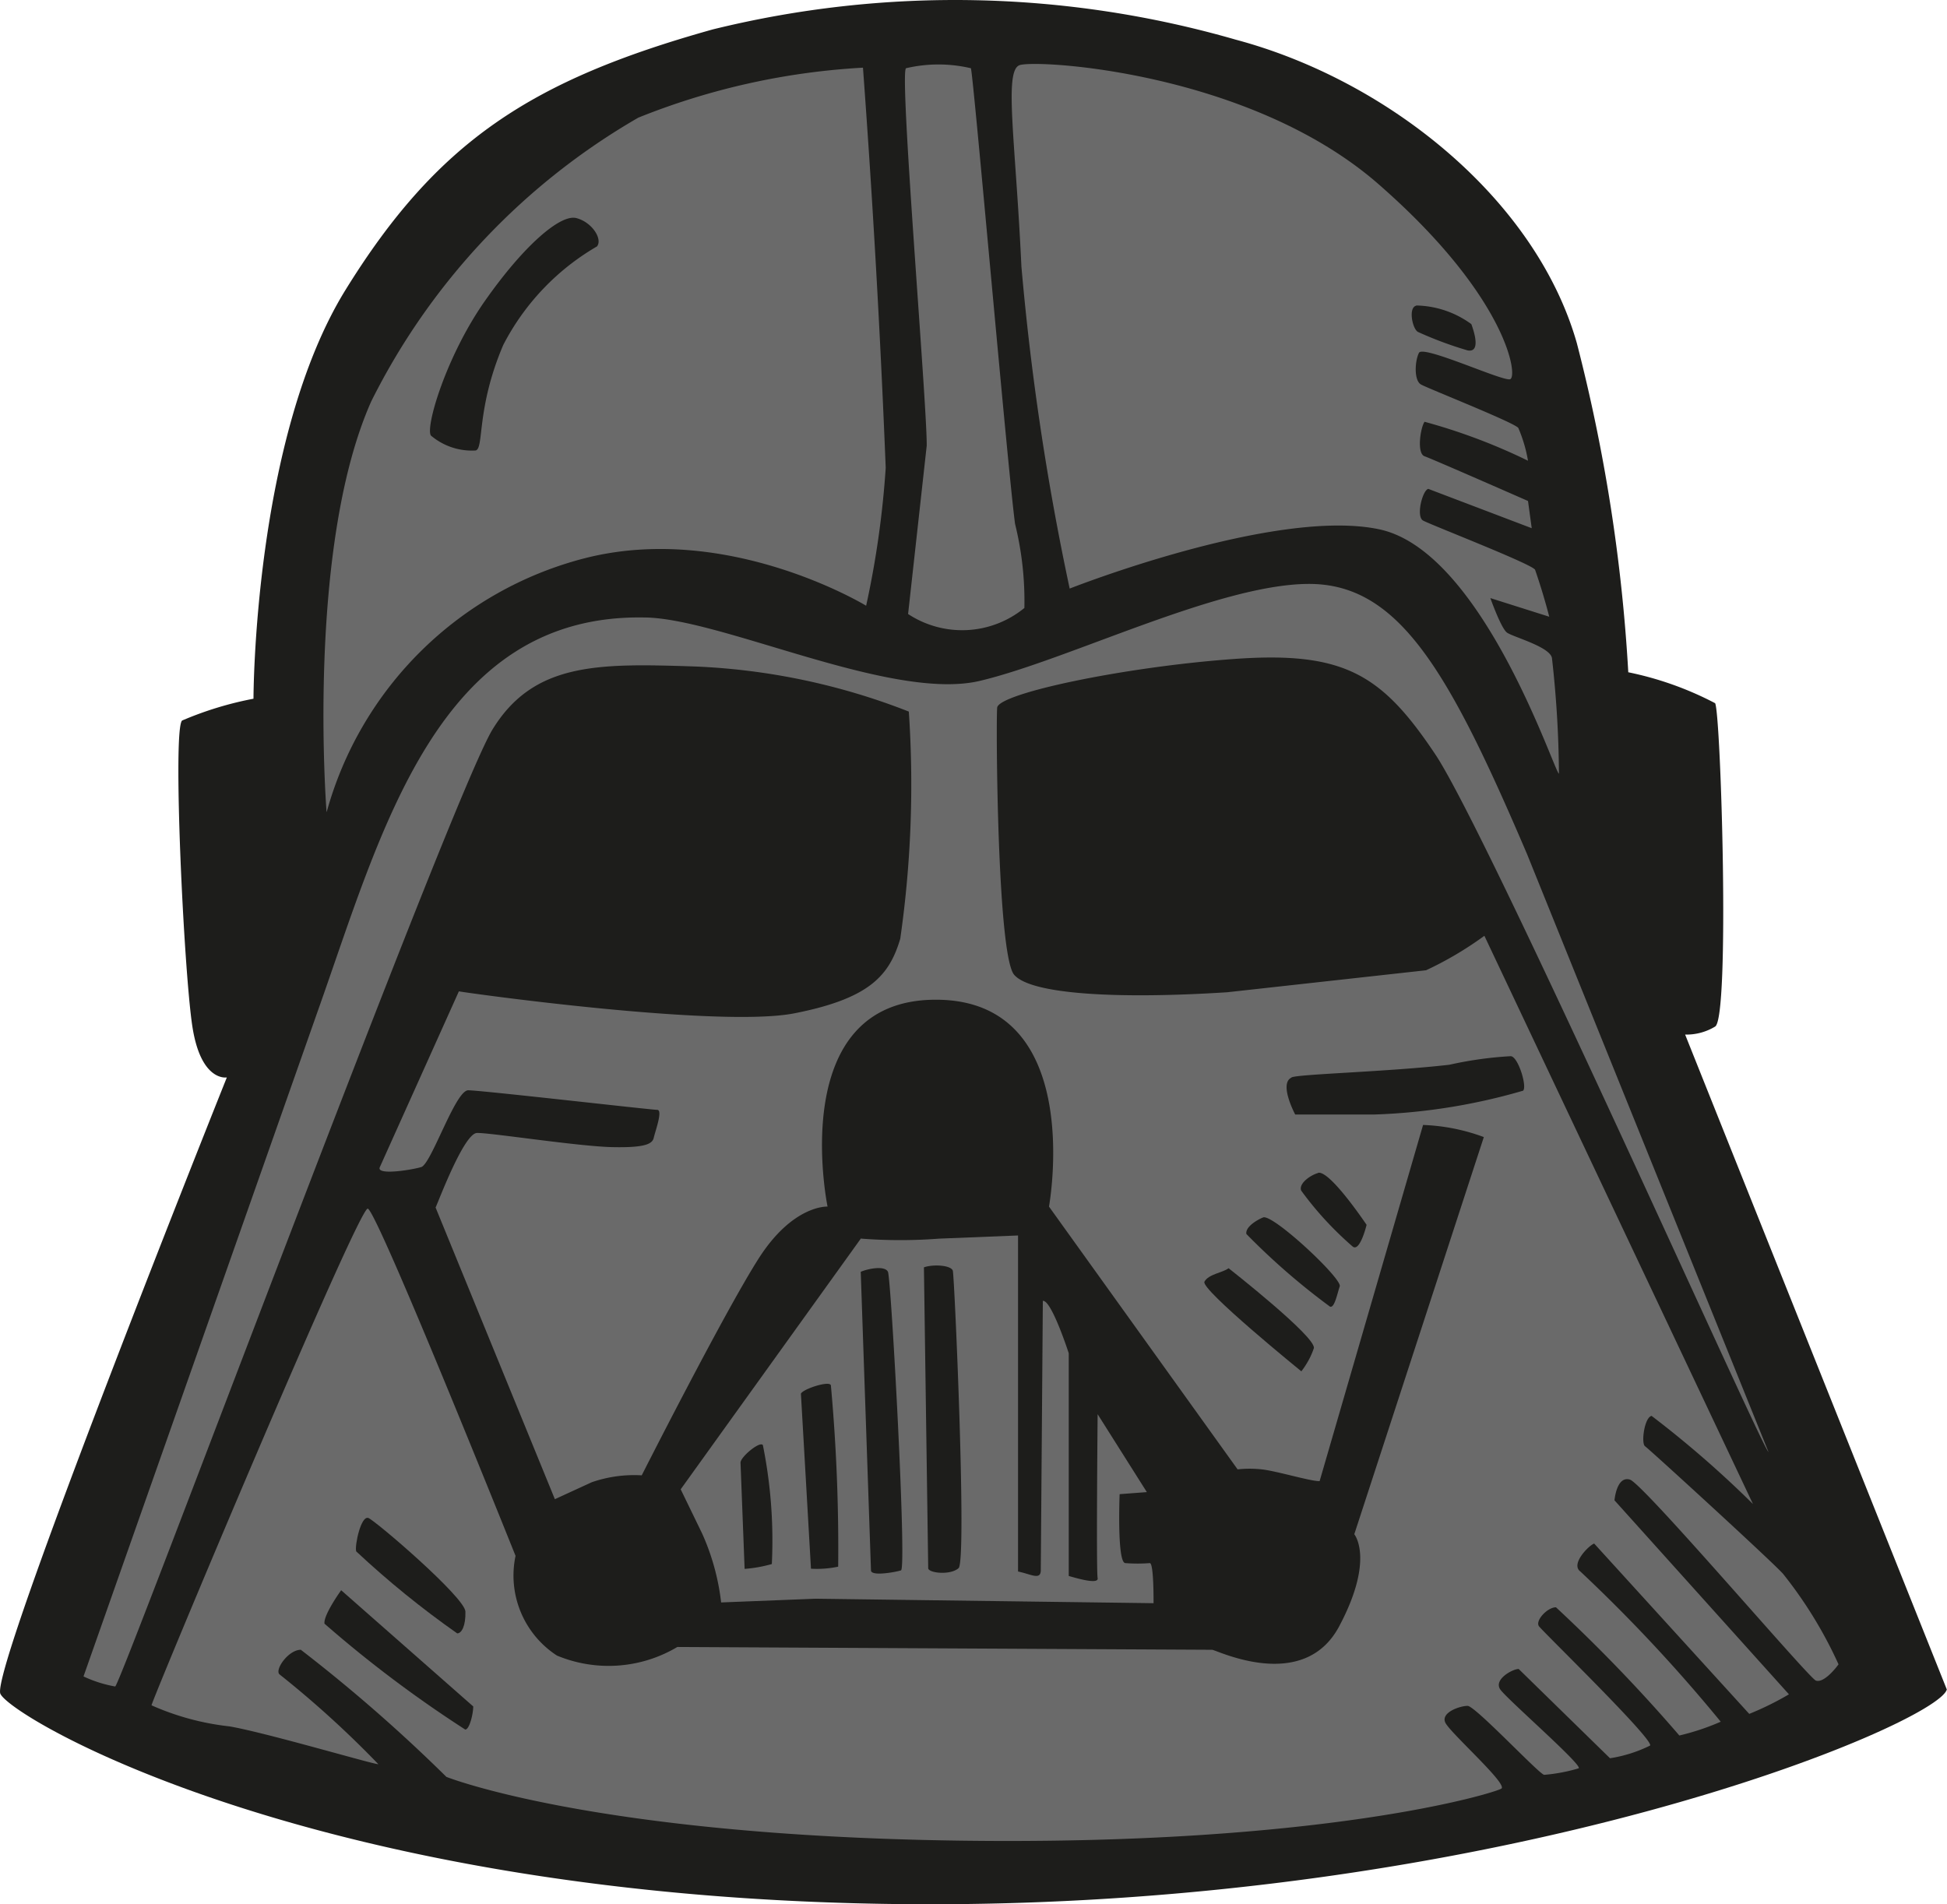 <svg xmlns="http://www.w3.org/2000/svg" width="130.574" height="127.727" viewBox="0 0 10.446 10.218" xmlns:v="https://vecta.io/nano"><path d="M1.217 5.781s-.139.026-.185-.274S.925 3.914.977 3.866a1.85 1.85 0 0 1 .383-.117s0-1.395.494-2.194S2.852.43 3.823.158a5.434 5.434 0 0 1 2.808.055c.816.218 1.609.855 1.829 1.628a9.113 9.113 0 0 1 .276 1.766 1.763 1.763 0 0 1 .466.166c.031.061.08 1.687 0 1.735a.296.296 0 0 1-.161.043l1.404 3.514c-.05.185-2.392 1.176-5.567 1.152S.059 9.217.002 9.088s1.215-3.307 1.215-3.307z" fill="#1d1d1b"/><g fill="#6a6a6a"><path d="M1.752 4.356s-.111-1.415.24-2.203A3.625 3.625 0 0 1 3.425.631 3.786 3.786 0 0 1 4.63.363a64.16 64.16 0 0 1 .122 2.147 4.994 4.994 0 0 1-.105.74s-.74-.451-1.509-.255a1.937 1.937 0 0 0-1.385 1.361zm3.12-1.061l.1-.904C4.974 2.169 4.824.39 4.861.366a.76.76 0 0 1 .348 0c.013.03.198 2.157.237 2.445a1.726 1.726 0 0 1 .05.451.527.527 0 0 1-.623.033zm.867-.137a14.146 14.146 0 0 1-.259-1.729C5.449.759 5.386.383 5.469.35s1.232.031 1.927.638.751 1.038.705 1.047-.466-.185-.488-.142-.028.148.011.17.498.203.522.233a.773.773 0 0 1 .052.176 3.133 3.133 0 0 0-.555-.209c-.022.031-.043.17 0 .185s.555.24.555.24l.02.146-.555-.211c-.031.007-.067.148-.028.17s.584.233.601.264a3.32 3.32 0 0 1 .076.252l-.316-.1s.057.161.089.185.24.078.242.141a5.798 5.798 0 0 1 .037.616c-.022 0-.407-1.193-.964-1.311s-1.661.318-1.661.318z"/><path d="M3.453 3.313c.409 0 1.33.453 1.805.34s1.274-.516 1.759-.52.753.459 1.176 1.45l1.295 3.207c-.026 0-1.498-3.309-1.787-3.742s-.492-.555-1.084-.512-1.26.185-1.267.261 0 1.326.091 1.433.566.131 1.143.094l1.067-.118a1.875 1.875 0 0 0 .313-.185L9.405 8.07a5.577 5.577 0 0 0-.544-.473c-.039.009-.057.148-.035.163s.679.616.74.684a2.299 2.299 0 0 1 .298.486c-.022.031-.083.102-.122.087s-.925-1.056-.997-1.078-.083.111-.083.111l.936 1.041a1.594 1.594 0 0 1-.213.105l-.832-.914c-.03.011-.128.111-.074.15a8.454 8.454 0 0 1 .753.806 1.295 1.295 0 0 1-.222.074 8.599 8.599 0 0 0-.662-.688c-.046 0-.113.072-.091.102s.618.609.596.64a.74.74 0 0 1-.215.068l-.49-.479c-.033 0-.137.057-.098.111s.442.405.42.422a.899.899 0 0 1-.185.035c-.024 0-.37-.37-.411-.37s-.144.035-.12.089.338.331.301.355-.956.307-2.915.279-2.745-.342-2.745-.342a8.508 8.508 0 0 0-.781-.682c-.068 0-.144.111-.113.133a5.421 5.421 0 0 1 .529.481c-.03 0-.605-.17-.799-.203a1.406 1.406 0 0 1-.418-.113c0-.024 1.11-2.673 1.16-2.665s.793 1.863.793 1.863a.512.512 0 0 0 .222.535.721.721 0 0 0 .646-.046l2.869.015c.022 0 .49.235.682-.126s.081-.494.081-.494l.695-2.131a1.041 1.041 0 0 0-.326-.065l-.555 1.911c-.046.002-.233-.055-.311-.063a.588.588 0 0 0-.129 0L5.628 6.474s.203-1.11-.607-1.11-.581 1.11-.581 1.11-.185-.011-.37.279-.627 1.163-.627 1.163a.697.697 0 0 0-.268.037l-.198.091-.64-1.565c.015-.031.152-.398.222-.4s.542.072.727.076.215-.02.222-.052.05-.148.018-.148-.945-.105-1.014-.105-.198.396-.252.412-.244.046-.222 0l.424-.943c.024.006 1.393.198 1.8.118s.51-.205.568-.4a5.817 5.817 0 0 0 .046-1.219 3.533 3.533 0 0 0-1.147-.242c-.516-.017-.864-.024-1.086.337S.649 9.04.618 9.049a.673.673 0 0 1-.17-.054l1.254-3.562c.346-.973.642-2.138 1.752-2.12z"/><path d="M4.622 6.646a2.717 2.717 0 0 0 .416 0l.424-.017v1.803c.072.015.124.05.122-.011l.011-1.441c.046-.007.139.281.139.281v1.195c.026.007.163.05.155.011s0-.879 0-.879l.264.418-.146.011s-.015.37.031.37a.879.879 0 0 0 .131 0c.022 0 .02.215.02.215l-1.813-.024-.507.02a1.248 1.248 0 0 0-.102-.37l-.115-.237.967-1.346z"/></g><g fill="#1d1d1b"><path d="M4.957 6.8c.052-.018.146-.011.155.018s.076 1.556.031 1.596-.163.026-.163 0L4.957 6.8zm-.339.024c.039-.017.129-.035.146 0s.102 1.592.07 1.602-.161.033-.161 0l-.055-1.602zm-.321.654c.011-.026.161-.074.161-.043a9.64 9.64 0 0 1 .039.971.55.55 0 0 1-.146.011l-.054-.94zm-.324.37c0-.031.105-.118.12-.094a2.59 2.59 0 0 1 .048.638.74.74 0 0 1-.146.026l-.022-.57zm2.956-2.067c.035-.018.516-.03.847-.068a2.02 2.02 0 0 1 .329-.046c.039 0 .089.161.067.185a3.22 3.22 0 0 1-.799.128h-.424s-.089-.166-.02-.198zm.142.512c.063-.017.261.279.261.279s-.035.146-.074.117c-.104-.09-.197-.191-.277-.301-.015-.039.054-.085.091-.094z"/><path d="M6.777 6.532c.054-.018.425.329.411.37s-.028.117-.052.109a3.67 3.67 0 0 1-.449-.39c-.007-.041.068-.081.091-.089z"/><path d="M6.592 6.805s.472.37.457.429c-.015.045-.038.086-.067.124 0 0-.542-.44-.52-.481s.098-.048.129-.072zM1.975 8.144c.037.013.52.427.522.503s-.02.117-.044.117c-.191-.134-.372-.281-.542-.44-.009-.031.026-.194.065-.179z"/><path d="M1.831 8.533l.708.623c0 .039-.02.124-.043.124a6.49 6.49 0 0 1-.755-.568c-.007-.046.089-.179.089-.179zm.481-6.196c-.031-.044.081-.425.29-.723s.405-.466.49-.444.142.113.111.152a1.3 1.3 0 0 0-.503.529c-.146.342-.102.555-.148.566a.34.34 0 0 1-.24-.08zm5.286-.698c.107.002.21.037.296.1.017.046.05.154-.02.141a2 2 0 0 1-.264-.098c-.031-.011-.057-.133-.011-.142z"/></g></svg>
